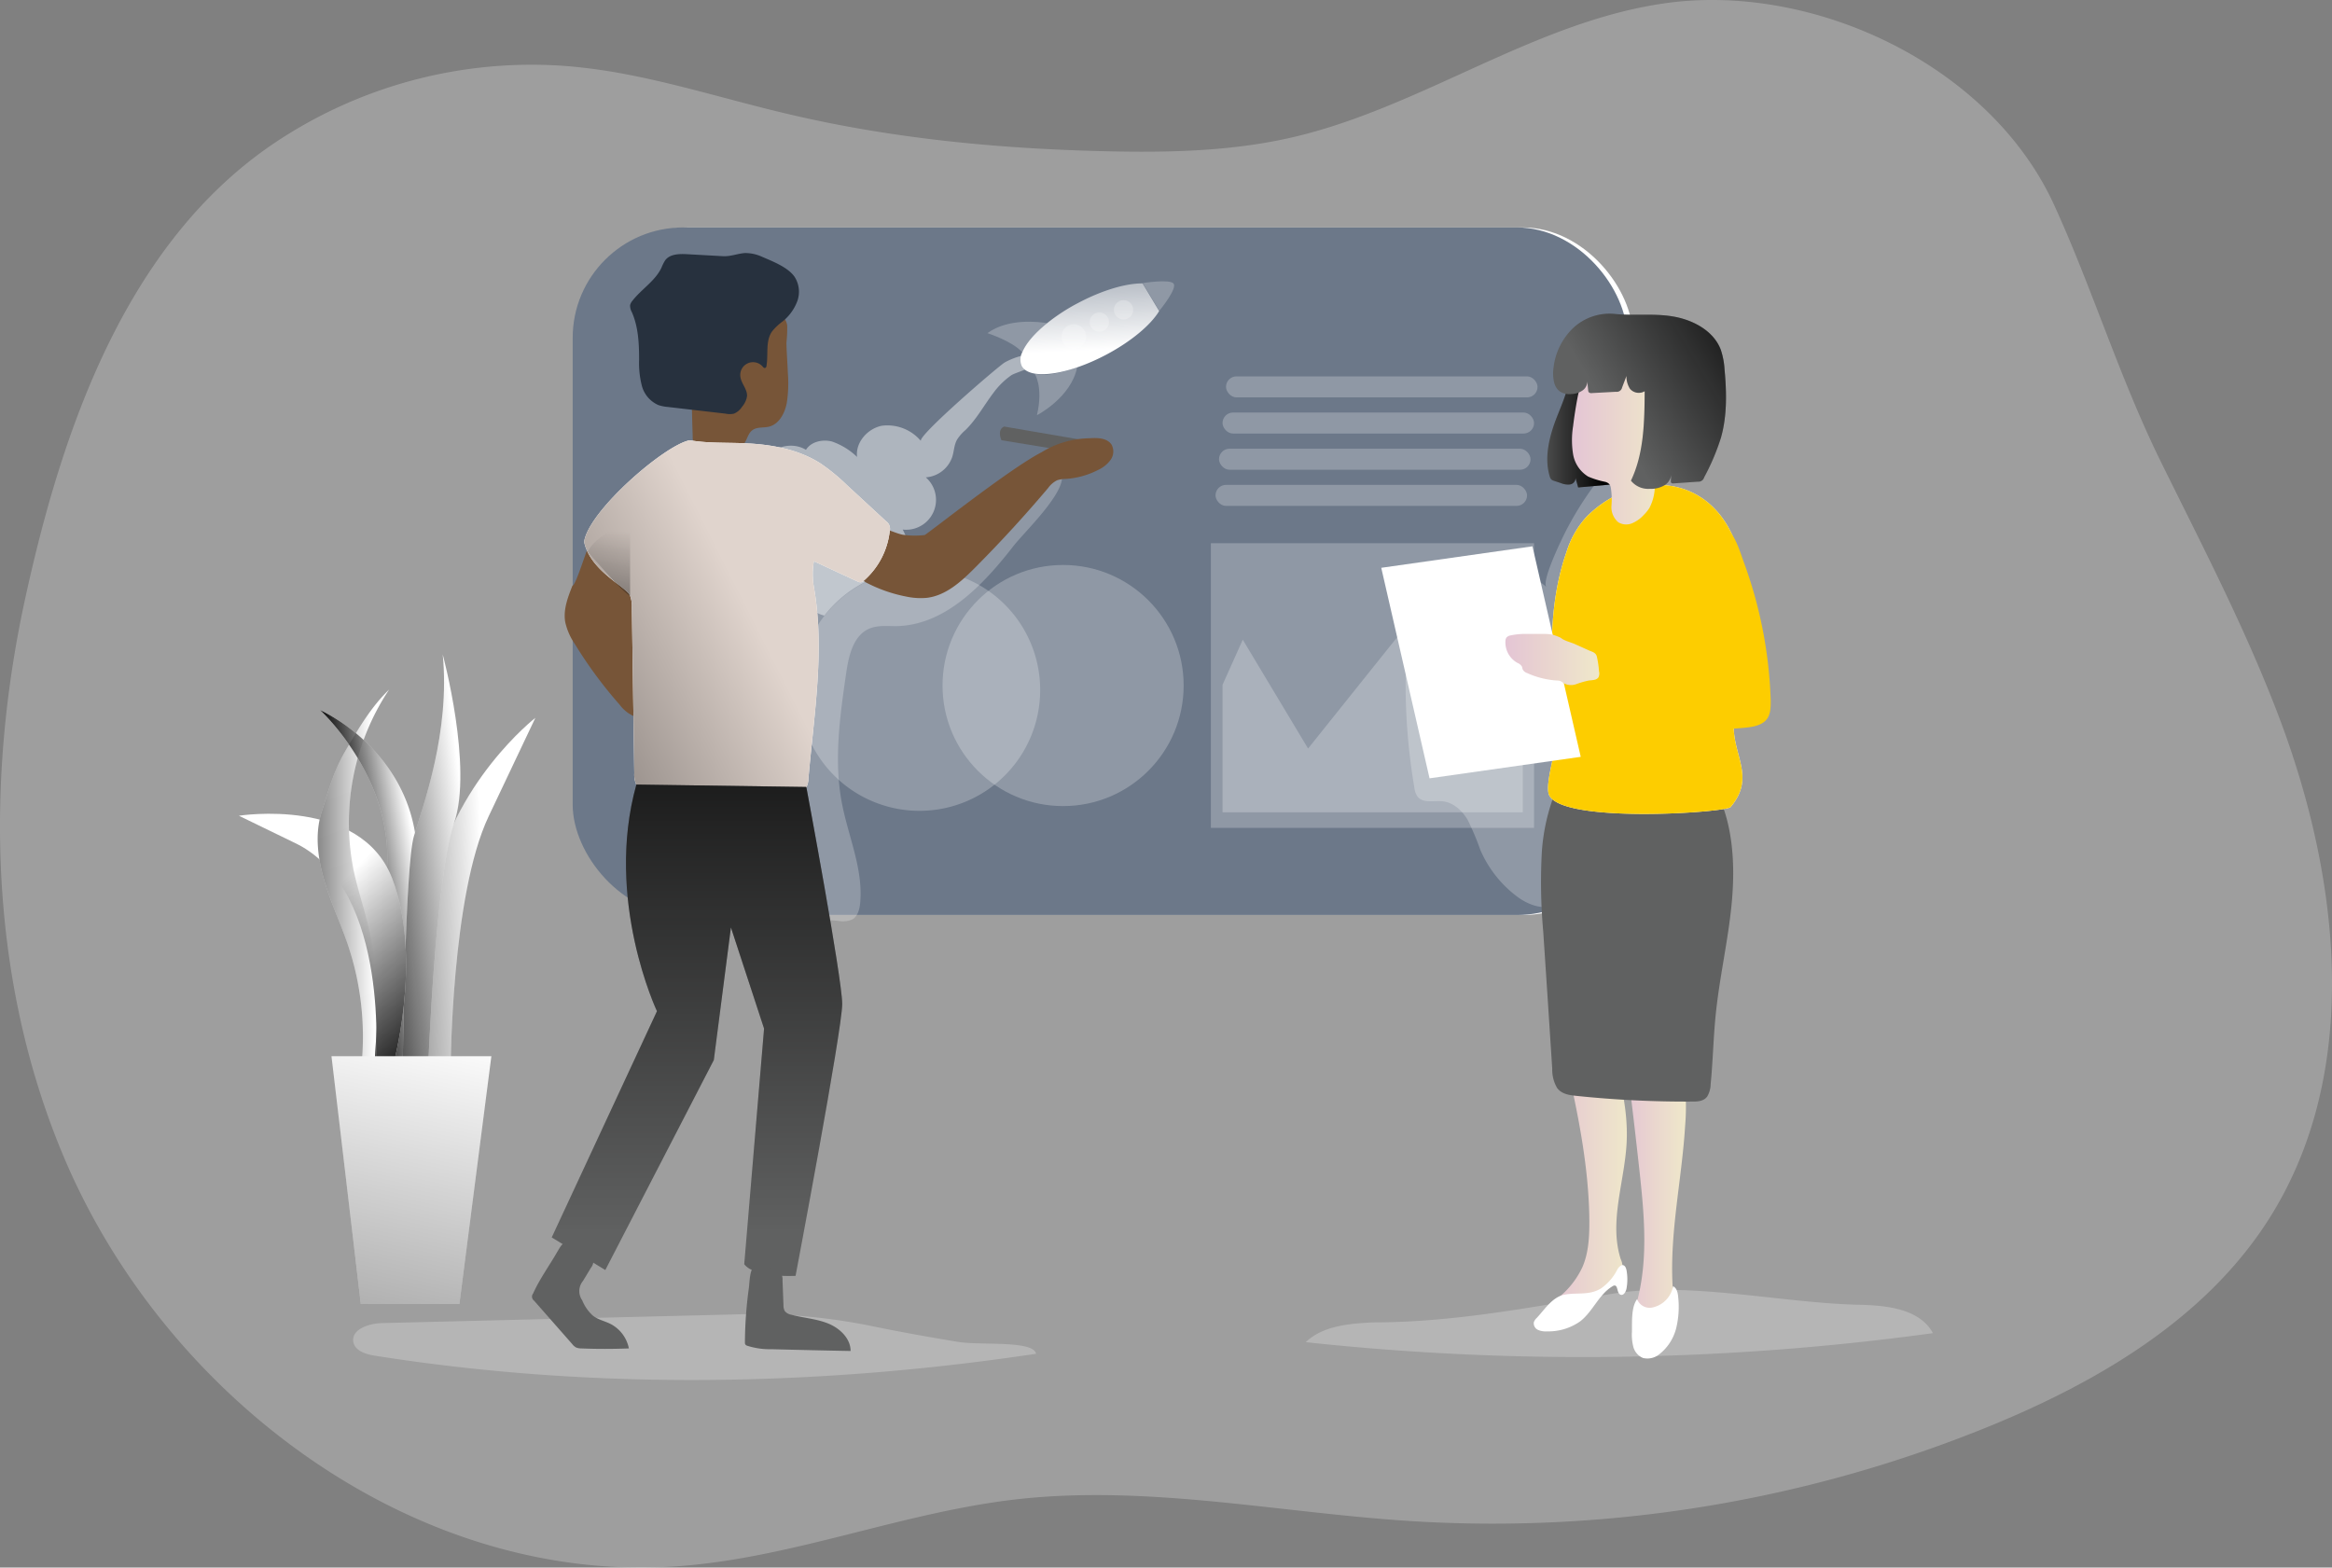 <svg xmlns="http://www.w3.org/2000/svg" xmlns:xlink="http://www.w3.org/1999/xlink" width="536.01" height="360.315"><rect width="100%" height="100%" fill="#808080" stroke="none"/><defs><linearGradient id="c" x1=".54" y1=".463" x2="-1.15" y2="1.493" gradientUnits="objectBoundingBox"><stop offset="0" stop-color="#e0d4cd"/><stop offset=".95" stop-color="#010101"/><stop offset="1" stop-color="#010101"/></linearGradient><linearGradient id="a" x1=".5" y1=".91" x2=".5" y2="-.438" gradientUnits="objectBoundingBox"><stop offset="0" stop-color="#010101" stop-opacity="0"/><stop offset=".95" stop-color="#010101"/></linearGradient><linearGradient id="d" x1=".42" y1="-.723" x2=".511" y2=".766" gradientUnits="objectBoundingBox"><stop offset="0" stop-color="#fff" stop-opacity="0"/><stop offset=".95" stop-color="#fff"/></linearGradient><linearGradient id="e" x1=".504" y1=".162" x2=".485" y2="3.249" xlink:href="#a"/><linearGradient id="b" x1=".003" y1=".5" x2="1.002" y2=".5" gradientUnits="objectBoundingBox"><stop offset="0" stop-color="#e4c5d5"/><stop offset=".42" stop-color="#e9d3cf"/><stop offset="1" stop-color="#efe8ca"/></linearGradient><linearGradient id="f" x1="0" y1=".5" x2="1.001" y2=".5" xlink:href="#b"/><linearGradient id="g" x1="-.186" y1=".5" x2=".815" y2=".5" xlink:href="#a"/><linearGradient id="h" x1="-.001" y1=".5" x2=".997" y2=".5" xlink:href="#b"/><linearGradient id="i" x1=".34" y1=".602" x2="1.344" y2=".003" gradientUnits="objectBoundingBox"><stop offset="0" stop-color="#010101" stop-opacity="0"/><stop offset=".47" stop-color="#010101" stop-opacity=".471"/><stop offset=".95" stop-color="#010101"/></linearGradient><linearGradient id="j" x1="-.002" y1=".497" x2=".999" y2=".497" xlink:href="#b"/><linearGradient id="k" x1=".88" y1=".282" x2=".296" y2=".617" xlink:href="#a"/><linearGradient id="l" x1=".606" y1=".505" x2="-.849" y2=".66" xlink:href="#a"/><linearGradient id="m" x1=".822" y1=".319" x2="-.532" y2="1.283" xlink:href="#a"/><linearGradient id="n" x1=".593" y1=".36" x2="1.053" y2="1.148" xlink:href="#a"/><linearGradient id="o" x1=".787" y1=".506" x2="-.895" y2=".621" xlink:href="#a"/><linearGradient id="p" x1=".519" y1="-.139" x2="-.026" y2="3.866" xlink:href="#a"/></defs><g data-name="Algorithms and Data Structures" transform="translate(-.009 .022)"><path data-name="Path 228" d="M145.43 17.35a130.371 130.371 0 00-14.86-2.16 106.07 106.07 0 00-68.2 18.15c-33.49 23-48 65.3-56.39 103.38-9.47 42.75-8.47 88.62 8.76 129.34 23.56 55.69 81.27 98.52 141.57 93.89 26.25-2 51.24-12.39 77.41-15.35 30.06-3.4 60.26 3.08 90.45 5a302.14 302.14 0 00133.33-21.88c24.86-10.19 49.25-24.57 63.78-47.17 21.73-33.83 16.73-78.61 2.39-116.2-7.61-20-17.54-39.06-27-58.26s-15.72-39.76-24.52-59C457.41 14.87 416.76-4.15 382.62.74c-30.09 4.3-55.93 23.94-85.54 30.8-14.06 3.25-28.63 3.54-43.06 3.2-24.48-.57-49-2.91-72.83-8.54-11.95-2.79-23.75-6.46-35.76-8.85z" fill="#fff" opacity=".24" style="isolation:isolate"/><path data-name="Path 229" d="M315.58 303.94c-5.49.28-11.47.76-15.45 4.54a593.33 593.33 0 00144.16-2.07c-3-5.57-10.57-6.38-16.92-6.52-18-.4-39.11-5.45-56.85-2.52-18.35 3.04-36.32 6.57-54.94 6.57z" fill="#fff" opacity=".24" style="isolation:isolate"/><path data-name="Path 230" d="M87.81 304.1c-3 .07-7.19 1.45-6.57 4.42.43 2 2.91 2.76 5 3.08 50.21 7.92 101.63 7.08 151.91-.45-.63-3.16-12.79-1.87-18-2.74-6.4-1.07-12.8-2.19-19.16-3.5a135.63 135.63 0 00-32.85-2.78z" fill="#fff" opacity=".24" style="isolation:isolate"/><rect data-name="Rectangle 51" width="242.42" height="158.04" rx="25.38" transform="translate(132.98 52.26)" fill="#fff"/><rect data-name="Rectangle 52" width="242.42" height="158.04" rx="25.38" transform="translate(131.64 52.26)" fill="#6c7889"/><path data-name="Path 231" d="M239.09 158.53a27.74 27.74 0 11-29.19-27.62 10.691 10.691 0 011.49-.07 27.7 27.7 0 0127.7 27.69z" fill="#fff" opacity=".24" style="isolation:isolate"/><path data-name="Path 232" d="M237.14 83.94c-.22.76-3.77 1.71-4.68 2.29a17.74 17.74 0 00-4.08 4c-2.17 2.86-3.88 6.06-6.44 8.58a9.92 9.92 0 00-1.94 2.2c-.69 1.19-.69 2.63-1.1 3.93a6.93 6.93 0 01-6.1 4.76 6.87 6.87 0 01-5.3 12 21.21 21.21 0 012.4 9.14 27.65 27.65 0 00-20.41 10.63 6.41 6.41 0 01-4.16-3.08c-2.21 2-5.75.72-8.07-1.11-8.39-6.51-10.75-19.58-5.15-28.61 2.75-4.5 8.65-8 13.15-5.3 1.18-1.9 3.84-2.47 6-1.9a15.73 15.73 0 015.75 3.54c-.42-3.32 2.4-6.52 5.68-7.17a10.07 10.07 0 019 3.51c-.92-1.07 17.25-16.72 19.16-18 1.07-.67 7.55-3.72 6.29.59z" fill="#fff" opacity=".45" style="isolation:isolate"/><path data-name="Path 233" d="M233.01 125.41c-6.93 8.92-15.69 18.29-27 18.49-2.07 0-4.23-.24-6.15.56-3.69 1.54-4.76 6.16-5.34 10.13-1.45 10-2.89 20.15-1 30 1.47 7.68 4.93 15.16 4.2 22.94-.14 1.43-.53 3-1.76 3.76a5.21 5.21 0 01-3.11.37l-17.32-1.52a7.45 7.45 0 01-4.08-1.17 7.16 7.16 0 01-2-3.41c-7-19.91-5.32-41.66-3.58-62.68.38-4.63.78-9.34 2.48-13.67s4.89-8.29 9.29-9.78c10-3.39 19.67 6.92 30.24 7.33 11 .42 18.69-9.26 26.56-15.43 2.63-2.07 9.09-8.28 9.67-1.93.42 4.22-8.58 12.82-11.1 16.01z" fill="#fff" opacity=".24" style="isolation:isolate"/><circle data-name="Ellipse 3" cx="27.71" cy="27.71" r="27.71" transform="translate(216.65 129.84)" fill="#fff" opacity=".24" style="isolation:isolate"/><path data-name="Path 234" d="M131.59 134.59c-1.07 2.69-2.16 5.54-1.66 8.39a14.44 14.44 0 002.19 5 99.349 99.349 0 0010.29 13.95 8.39 8.39 0 003.95 2.94 152.889 152.889 0 001.05-32 6 6 0 00-.65-2.77 6.25 6.25 0 00-2.89-2.11c-2.65-1.24-5.29-2.69-8-3.69-.8 1-3.46 10.29-4.28 10.29z" fill="#775538"/><path data-name="Path 235" d="M241.26 102.98l-11.06-1.81s-1.14-2.35.6-3.15l17.5 3z" fill="#606161"/><path data-name="Path 236" d="M207.49 122.89a19.43 19.43 0 005.05.07c.65-.26 19.57-15.28 26.82-19a21.7 21.7 0 0111.15-3.25c1.82-.12 4-.06 5 1.49a3.3 3.3 0 01-.23 3.48 7.19 7.19 0 01-2.82 2.29 18.9 18.9 0 01-7.45 2.09 6.49 6.49 0 00-2 .3 5.61 5.61 0 00-2.09 1.79q-8.05 9.53-16.85 18.37c-3.13 3.14-6.67 6.38-11.08 6.88a15.75 15.75 0 01-4.74-.31 33.34 33.34 0 01-8.74-3 4.17 4.17 0 01-1.55-1.16 3.88 3.88 0 01-.57-2.37 12.18 12.18 0 012.83-7.54c2.32-2.76 4.3-.78 7.27-.13z" fill="#775538"/><path data-name="Path 237" d="M181.1 85.77a29.3 29.3 0 01-.26 6.88c-.45 2.32-1.75 4.78-4 5.38-1.34.35-2.91 0-4 .91-.82.67-1.05 1.8-1.6 2.71a5.7 5.7 0 01-4.74 2.42 16.38 16.38 0 01-5.42-1.07 2.93 2.93 0 01-1.23-.62 3 3 0 01-.62-2.08q-.31-8.55-.24-17.12a11.62 11.62 0 01.76-4.84 9.77 9.77 0 014.58-4.09 28.681 28.681 0 018.68-2.84c2.79-.45 7.43-.19 7.94 3.41a30.651 30.651 0 01-.18 3.94c.05 2.31.24 4.65.33 7.01z" fill="#775538"/><path data-name="Path 238" d="M182.597 63.537a6.352 6.352 0 01.685 5.63 10.856 10.856 0 01-3.427 4.724 12.24 12.24 0 00-2.448 2.35c-1.481 2.215-.771 5.177-1.224 7.82a.494.494 0 01-.343.5c-.22.037-.379-.147-.526-.318a2.937 2.937 0 00-5.14 2.252c.171 1.591 1.6 2.9 1.542 4.5a4.675 4.675 0 01-1.126 2.448 4.112 4.112 0 01-1.872 1.615 4.48 4.48 0 01-1.934 0l-13.218-1.53a9.509 9.509 0 01-2.191-.428 6.694 6.694 0 01-3.831-4.43 21.1 21.1 0 01-.636-6.021c0-3.672-.171-7.539-1.677-10.941a2.986 2.986 0 01-.392-1.591 2.448 2.448 0 01.526-1c2.093-2.7 5.275-4.565 6.707-7.661a9.241 9.241 0 01.844-1.664c1.1-1.456 3.243-1.481 5.067-1.383l8.163.453c1.872.1 3.329-.6 5.116-.722a9.326 9.326 0 013.843.832c2.45 1.074 5.906 2.371 7.492 4.565z" fill="#27313e"/><path data-name="Path 240" d="M158.56 101.17c4 .7 8.2.52 12.3.68 6.22.23 12.61 1.33 17.83 4.71a45.629 45.629 0 015.95 4.89l9 8.31a2.12 2.12 0 01.88 2.25 17.73 17.73 0 01-5.92 11.4 1.38 1.38 0 01-.73.41 1.6 1.6 0 01-.79-.2l-10-4.64a17.229 17.229 0 000 5.95c2.57 14.43 0 29.46-1.26 44.06a4.51 4.51 0 01-.45 1.92 4.19 4.19 0 01-1.66 1.43c-5.63 3.15-12.4 3.28-18.85 3.24-6 0-12.35-.3-17.17-3.8a4.77 4.77 0 01-1.43-1.47 5.62 5.62 0 01-.46-2.61l-.56-38.05a7.21 7.21 0 00-.37-2.66c-.89-2.22-9.17-5.68-10.6-12.47 1.01-7.11 18.56-22.3 24.29-23.35z" fill="#fff"/><path data-name="Path 241" d="M171.55 167.76c4 .7 8.2.52 12.3.68 6.22.23 12.61 1.33 17.83 4.71a45.629 45.629 0 015.95 4.89l9 8.31a2.12 2.12 0 01.88 2.25 17.73 17.73 0 01-5.92 11.4 1.38 1.38 0 01-.73.41 1.6 1.6 0 01-.79-.2l-10-4.64a17.229 17.229 0 000 5.95c2.57 14.43 0 29.46-1.26 44.06a4.51 4.51 0 01-.45 1.92 4.19 4.19 0 01-1.66 1.43c-5.63 3.15-12.4 3.28-18.85 3.24-6 0-12.35-.3-17.17-3.8a4.77 4.77 0 01-1.43-1.47 5.62 5.62 0 01-.46-2.61l-.56-38.05a7.21 7.21 0 00-.37-2.66c-.89-2.22-9.17-5.68-10.6-12.47 1.01-7.11 18.56-22.3 24.29-23.35z" transform="translate(-12.99 -66.59)" fill="url(#c)"/><path data-name="Path 242" d="M185.34 180.87s8.25 44 8.25 49.89-10.72 62.48-10.72 62.48-9.39.54-11.8-2.68l4.56-54.15-7.62-23.26-3.93 30.48-24.94 48.27-12.32-7.49 24.19-52s-12.13-25.63-4.73-52.1z" fill="#606161"/><path data-name="Path 243" d="M198.33 247.46s8.25 44 8.25 49.89-10.72 62.48-10.72 62.48-9.39.54-11.8-2.68l4.56-54.15-7.62-23.26-3.93 30.48-24.94 48.27-12.32-7.49L164 299s-12.13-25.63-4.73-52.1z" transform="translate(-12.99 -66.59)" fill="url(#a)"/><path data-name="Path 244" d="M171.23 308.54a.89.89 0 00.07.43.81.81 0 00.48.34 16.89 16.89 0 005.54.79q9.09.24 18.2.41c0-2.9-2.5-5.25-5.19-6.33s-5.64-1.26-8.44-2a2.51 2.51 0 01-1.48-.82 2.64 2.64 0 01-.32-1.39l-.22-5.73a2.58 2.58 0 00-.63-1.92 2.54 2.54 0 00-.88-.41c-1.11-.33-3.95-1.52-5-.81s-1.05 3.62-1.21 4.82a95 95 0 00-.92 12.62z" fill="#606161"/><path data-name="Path 245" d="M122.55 297.29a1.15 1.15 0 00.22 1.66l8.79 10a2.8 2.8 0 00.84.74 3 3 0 001.22.23c3.64.15 7.3.14 10.94 0a8.1 8.1 0 00-4.21-5.62c-1.37-.7-3-1-4.16-2a9.42 9.42 0 01-2.35-3.43 3.65 3.65 0 01.17-4.46l1.81-3a2.62 2.62 0 00.5-2.34 2.52 2.52 0 00-1.11-1c-1.26-.74-3-2.25-4.44-2.52s-2 1.08-2.74 2.29c-1.77 3.07-4.02 6.18-5.48 9.45z" fill="#606161"/><rect data-name="Rectangle 53" width="71.6" height="4.83" rx="2.41" transform="translate(281.81 86.49)" fill="#fff" opacity=".24" style="isolation:isolate"/><rect data-name="Rectangle 54" width="71.6" height="4.83" rx="2.41" transform="translate(281.01 94.8)" fill="#fff" opacity=".24" style="isolation:isolate"/><rect data-name="Rectangle 55" width="71.6" height="4.83" rx="2.41" transform="translate(280.2 103.12)" fill="#fff" opacity=".24" style="isolation:isolate"/><rect data-name="Rectangle 56" width="71.6" height="4.83" rx="2.41" transform="translate(279.4 111.43)" fill="#fff" opacity=".24" style="isolation:isolate"/><path data-name="Rectangle 57" fill="#fff" opacity=".24" style="isolation:isolate" d="M278.33 124.84h74.28v65.43h-74.28z"/><path data-name="Path 246" d="M285.66 147.01l15.01 25.02 24.32-30.39 10.37 14.66 14.66-23.95v54.34h-69.01v-29.31z" fill="#fff" opacity=".24" style="isolation:isolate"/><path data-name="Path 247" d="M355.49 134.95c-3.43-3.24-8.71-3.95-13.27-2.76s-8.52 4.05-12 7.22a22.311 22.311 0 00-5.29 6.45c-1.63 3.3-1.82 7.12-1.84 10.8a142.275 142.275 0 002 24.3 4.54 4.54 0 00.75 2.14c1.28 1.59 3.78.85 5.81 1.07 2.46.27 4.47 2.16 5.72 4.3a59.415 59.415 0 012.88 6.83 26.56 26.56 0 008.53 10.81c2.7 2 6.67 3.43 9.27 1.28a8.31 8.31 0 002-3c12.4-27.05 2.2-59.61 11.13-88 .56-1.78 4.64-10.12 2-11.37-2-.9-5.05 4.27-5.91 5.43a75.65 75.65 0 00-7 10.92c-.82 1.51-6.15 12.29-4.78 13.58z" fill="#fff" opacity=".24" style="isolation:isolate"/><path data-name="Path 248" d="M279.43 138.07c-1.94 3.2-6.44 7-12.23 10.06-8.95 4.72-17.6 5.87-19.35 2.55a3.62 3.62 0 01.11-3.12c.8-2 2.82-4.38 5.72-6.71a43.49 43.49 0 017.2-4.68c5.56-2.94 11-4.5 14.74-4.46z" transform="translate(-12.99 -66.59)" fill="url(#d)"/><path data-name="Path 249" d="M240.69 74.26c-2.9 2.33-4.92 4.69-5.72 6.71-2.13-2.52-8-4.42-8-4.42 4.84-3.51 11.89-2.59 13.72-2.29z" fill="#fff" opacity=".24" style="isolation:isolate"/><path data-name="Path 250" d="M238.35 95.41s7.84-4 9.26-11.05c0 0-6.66 2.66-9.82 1.44 0 0 2.1 3.01.56 9.61z" fill="#fff" opacity=".24" style="isolation:isolate"/><path data-name="Path 251" d="M266.48 71.41l-3.81-6.36s6.25-1 7.09.12-2.86 5.74-3.28 6.24z" fill="#fff" opacity=".24" style="isolation:isolate"/><circle data-name="Ellipse 4" cx="2.82" cy="2.82" r="2.82" transform="translate(244 74.51)" fill="#fff" opacity=".24" style="isolation:isolate"/><circle data-name="Ellipse 5" cx="2.22" cy="2.22" r="2.22" transform="translate(250.47 71.79)" fill="#fff" opacity=".24" style="isolation:isolate"/><circle data-name="Ellipse 6" cx="2.22" cy="2.22" r="2.22" transform="translate(256.04 68.97)" fill="#fff" opacity=".24" style="isolation:isolate"/><path data-name="Path 252" d="M157.83 203.54v-17.66s-8.28 3.94-9.71 7.51c0 0 7.79 9.21 9.71 10.15z" transform="translate(-12.99 -66.59)" fill="url(#e)"/><path data-name="Path 253" d="M372.57 304.57a8.69 8.69 0 00.16 4.89c2.85 12.52 5.52 25.2 5.58 38 0 3.51-.19 7.11-1.58 10.33A19.689 19.689 0 01371 365c-.91.76-2 1.76-1.68 2.9a2.31 2.31 0 00.85 1.15 5.16 5.16 0 005.55.53 10.37 10.37 0 002.55-2.22l6.7-7.29a4.09 4.09 0 00.87-1.24 4.47 4.47 0 00-.33-2.88c-2.73-8.58.91-17.76 1.37-26.75.42-8.37-1.95-16.6-4.29-24.65a7.14 7.14 0 00-1.09-2.49 4.78 4.78 0 00-3.92-1.56 13.9 13.9 0 00-4.23 1.05" transform="translate(-12.99 -66.59)" fill="url(#b)"/><path data-name="Path 254" d="M386.34 306.29q1.85 14.47 3.45 29c1.11 10.14 2.12 20.57-.52 30.43-.54 2-1.18 4.42.09 6.1a4 4 0 005.2.69 6.92 6.92 0 002.88-4.78 25.531 25.531 0 000-5.73c-.66-12.23 2.13-24.36 2.88-36.58a52.549 52.549 0 00-.64-13.78c-.94-4.6-3.23-11.22-7.54-13.77-5.54-3.31-6.24 4.94-5.8 8.42z" transform="translate(-12.99 -66.59)" fill="url(#f)"/><path data-name="Path 255" d="M353.24 302.9a2.51 2.51 0 00-.68 1 1.67 1.67 0 00.94 1.75 4.32 4.32 0 002.08.35 12.66 12.66 0 007.63-2.3c2.93-2.27 4.3-6.23 7.49-8.1a.769.769 0 01.34-.14c.88-.11.57 1.6 1.32 2.05s1.36-.57 1.5-1.35a11.572 11.572 0 000-4.23c-.1-.47-.29-1-.76-1.14s-1.06.49-1.35 1a11.7 11.7 0 01-3.65 4.27c-2.85 1.83-5.71.88-8.75 1.56-2.64.65-4.34 3.4-6.11 5.28z" fill="#fff"/><path data-name="Path 256" d="M375.11 306.07a11.339 11.339 0 00.32 3.49 3.83 3.83 0 002.23 2.56 4.35 4.35 0 003.91-1 11 11 0 003.73-5.93 20.851 20.851 0 00.44-7.09c-.08-.95-.31-2.06-1.17-2.47a6.13 6.13 0 01-4.6 4.85 3.08 3.08 0 01-3.67-1.89c-1.37 1.82-1.15 5.21-1.19 7.48z" fill="#fff"/><path data-name="Path 257" d="M354.41 195.63a127.913 127.913 0 00.31 18.46l1 15.09 1.07 16.46a8.37 8.37 0 001.1 4.38c1 1.4 2.72 1.67 4.26 1.83a242.573 242.573 0 0026.93 1.33c1.18 0 2.52-.09 3.31-1.13a5.65 5.65 0 00.81-2.84c.52-5.26.62-10.58 1.15-15.84.85-8.6 2.84-17 3.67-25.56s.42-17.76-3.21-25.36a6.079 6.079 0 00-1.68-2.37 5.2 5.2 0 00-2.64-.8 203.776 203.776 0 00-25.29-1.15c-1.47 0-4.47-.56-5.76.29-1.13.74-2 3.77-2.51 5.12a46.111 46.111 0 00-2.52 12.09z" fill="#606161"/><path data-name="Path 258" d="M357.11 97.86c-1.26 3.75-2.05 7.85-.89 11.63a1.49 1.49 0 00.39.72 1.63 1.63 0 00.59.29l1.55.51a4.18 4.18 0 002.11.32 1.47 1.47 0 001.28-1.49l.61 2.18 8.31-.75a1.45 1.45 0 00.77-.23 1.36 1.36 0 00.38-1c.51-5.09.39-10.22.45-15.34 0-2.77.1-5.65-1-8.19s-3.78-4.63-6.51-4.11-4.1 2.66-4.52 5.17c-.62 3.55-2.37 6.9-3.52 10.29z" fill="#606161"/><path data-name="Path 259" d="M370.1 164.45c-1.26 3.75-2.05 7.85-.89 11.63a1.49 1.49 0 00.39.72 1.63 1.63 0 00.59.29l1.55.51a4.18 4.18 0 002.11.32 1.47 1.47 0 001.28-1.49l.61 2.18 8.31-.75a1.45 1.45 0 00.77-.23 1.36 1.36 0 00.38-1c.51-5.09.39-10.22.45-15.34 0-2.77.1-5.65-1-8.19s-3.78-4.63-6.51-4.11-4.1 2.66-4.52 5.17c-.62 3.55-2.37 6.9-3.52 10.29z" transform="translate(-12.99 -66.59)" fill="url(#g)"/><path data-name="Path 260" d="M398.01 122.62c1.85 3.84 2.09 8.23 2.29 12.49.42 8.54 3.18 17.84-.4 25.61-4.87 10.61 5.09 16.25-2.12 24.77-1.07 1.26-38.66 3.86-41.7-2.75-1.13-2.44 1.91-11.09 1.68-13.77-1.22-14.11-2.38-28.72 2.3-42.08a21.291 21.291 0 014.66-8.18c10.52-10.43 26.64-10.05 33.29 3.91z" fill="#fff"/><path data-name="Path 261" d="M398.01 122.62c1.85 3.84 2.09 8.23 2.29 12.49.42 8.54 3.18 17.84-.4 25.61-4.87 10.61 5.09 16.25-2.12 24.77-1.07 1.26-38.66 3.86-41.7-2.75-1.13-2.44 1.91-11.09 1.68-13.77-1.22-14.11-2.38-28.72 2.3-42.08a21.291 21.291 0 014.66-8.18c10.52-10.43 26.64-10.05 33.29 3.91z" fill="#fdcd00"/><path data-name="Path 262" d="M374.57 164.55a20.21 20.21 0 000 6.4 7.47 7.47 0 003.47 5.16 19.159 19.159 0 003.81 1.19 2 2 0 011 .5 1.73 1.73 0 01.38.78 17.232 17.232 0 01.16 4.25 4.54 4.54 0 001.58 3.79 3.53 3.53 0 003.15.23 7.51 7.51 0 002.66-1.88 9.473 9.473 0 001.33-1.63 11.05 11.05 0 001.21-6.07c0-2.78-.28-5.56-.3-8.34 0-4.92 2.35-7.85 2.19-12.76 0-.86-1.81-3.73-2.19-4.5a6.771 6.771 0 00-1.41-1.71 7 7 0 00-1.88-1.42 6.1 6.1 0 00-3.34-.2 29.73 29.73 0 00-6.93 1.93 7.21 7.21 0 00-2.35 1.42 3.07 3.07 0 00-.86 2.45 20.319 20.319 0 01-.56 3.33q-.69 3.53-1.12 7.08z" transform="translate(-12.99 -66.59)" fill="url(#h)"/><path data-name="Path 263" d="M361.56 75.41a15 15 0 00-4.48 9.15 8.879 8.879 0 00.15 3.33 3.68 3.68 0 001.31 2.07 4 4 0 002.55.59 4.68 4.68 0 002.7-.85 2.49 2.49 0 001-2.53l.26 2.5a.81.81 0 00.15.48.88.88 0 00.71.18l5.49-.3a1.27 1.27 0 001.45-1l1-2.64a5.24 5.24 0 00.81 2.95 2.65 2.65 0 003.38.56c-.05 7-.15 14.25-3.16 20.56a5.08 5.08 0 004.27 1.88 6.21 6.21 0 003.34-.76 3.3 3.3 0 001.68-2.84l-.12 1.75a.65.65 0 00.1.48.66.66 0 00.52.12l5.6-.4a1.35 1.35 0 001.44-1 51.669 51.669 0 003.86-9.11c1.44-5.08 1.31-10.47.82-15.72a17.49 17.49 0 00-.86-4.49c-1.61-4.27-6.18-6.76-10.66-7.59s-8.94-.21-13.41-.61a12.29 12.29 0 00-9.9 3.24z" fill="#606161"/><path data-name="Path 264" d="M374.55 142a15 15 0 00-4.48 9.15 8.879 8.879 0 00.15 3.33 3.68 3.68 0 001.31 2.07 4 4 0 002.55.59 4.68 4.68 0 002.7-.85 2.49 2.49 0 001-2.53l.26 2.5a.81.81 0 00.15.48.88.88 0 00.71.18l5.49-.3a1.27 1.27 0 001.45-1l1-2.64a5.24 5.24 0 00.81 2.95 2.65 2.65 0 003.38.56c-.05 7-.15 14.25-3.16 20.56a5.08 5.08 0 004.27 1.88 6.21 6.21 0 003.34-.76 3.3 3.3 0 001.68-2.84l-.12 1.75a.65.65 0 00.1.48.66.66 0 00.52.12l5.6-.4a1.35 1.35 0 001.44-1 51.669 51.669 0 003.86-9.11c1.44-5.08 1.31-10.47.82-15.72a17.49 17.49 0 00-.86-4.49c-1.61-4.27-6.18-6.76-10.66-7.59s-8.94-.21-13.41-.61a12.29 12.29 0 00-9.9 3.24z" transform="translate(-12.99 -66.59)" fill="url(#i)"/><path data-name="Path 265" d="M363.34 173.94l-34.75 4.94-11.1-48.39 34.75-4.94z" fill="#fff"/><path data-name="Path 266" d="M407.01 161.01c0 1.53 0 3.21-1 4.4s-2.79 1.6-4.4 1.78a56.53 56.53 0 01-33.71-6.78 5.46 5.46 0 01-2.06-1.68 5.39 5.39 0 01-.63-2.69 43.357 43.357 0 01.13-5.7 2.9 2.9 0 01.91-2.25 2.94 2.94 0 011.88-.32l15.76.78a2.14 2.14 0 001.52-.3 2 2 0 00.59-1.33c.85-5.08 0-10.3.5-15.43.39-3.72 2.12-10 6.4-11 5-1.17 6.61 5.12 7.89 8.61a101.42 101.42 0 016.22 31.91z" fill="#fdcd00"/><path data-name="Path 267" d="M371.76 213.18a10.591 10.591 0 00-2-.74 10.189 10.189 0 00-1.91-.16h-4.09a16 16 0 00-3.6.35 1.57 1.57 0 00-.9.49 1.46 1.46 0 00-.24.82 5.39 5.39 0 002.77 5 2.13 2.13 0 011 .8c.11.22.11.49.21.72a1.82 1.82 0 001 .81 19.75 19.75 0 006.83 1.72 2.36 2.36 0 01.95.18 6 6 0 01.61.42 3.5 3.5 0 002.91.23 19.8 19.8 0 012.89-.83c.82-.1 1.82-.07 2.23-.77a2 2 0 00.11-1.36 22 22 0 00-.51-3.44c-.26-.83-.94-1-1.71-1.31l-3.31-1.49c-.9-.41-2.49-.77-3.24-1.44z" transform="translate(-12.99 -66.59)" fill="url(#j)"/><path data-name="Path 268" d="M83.14 244.41a66.34 66.34 0 00-3.13-27.15c-1.69-5-4-9.86-5.49-15s-2.18-10.62-.57-15.68 2.77-9.37 5.42-13.95c2.92-5 5.89-10.13 10.08-14.15a55.24 55.24 0 00-8.06 42c.85 3.9 2.12 7.7 3.09 11.58 2.25 9 2.88 18.33 3 27.61 0 1.78 0 3.7-1.08 5.14s-2.19 1.07-3.26-.4z" fill="#fff"/><path data-name="Path 269" d="M73.6 163.21s16.31 14.93 15.41 35.6-3.27 45-2.67 46 10.25 1.06 10.25 1.06a459.368 459.368 0 01-.69-46.62c.9-25.93-22.3-36.04-22.3-36.04z" fill="#fff"/><path data-name="Path 270" d="M86.59 229.8s16.31 14.93 15.41 35.6-3.27 45-2.67 46 10.25 1.06 10.25 1.06a459.368 459.368 0 01-.69-46.62c.9-25.93-22.3-36.04-22.3-36.04z" transform="translate(-12.99 -66.59)" fill="url(#k)"/><path data-name="Path 271" d="M123.06 164.98s-19.3 15-23.74 39.65-6.73 41.34-6.73 41.34l11-.46s.15-39.81 8.73-57.88 10.74-22.65 10.74-22.65z" fill="#fff"/><path data-name="Path 272" d="M136.05 231.57s-19.3 15-23.74 39.65-6.73 41.34-6.73 41.34l11-.46s.15-39.81 8.73-57.88 10.74-22.65 10.74-22.65z" transform="translate(-12.99 -66.59)" fill="url(#l)"/><path data-name="Path 273" d="M101.77 150.41s7 25.88 2.61 38.74-6 57.18-6 57.18l-5.82-.38s.53-46.93 2.6-53.82 8.37-23.94 6.61-41.72z" fill="#fff"/><path data-name="Path 274" d="M114.76 217s7 25.88 2.61 38.74-6 57.18-6 57.18l-5.82-.38s.53-46.93 2.6-53.82 8.37-23.94 6.61-41.72z" transform="translate(-12.99 -66.59)" fill="url(#m)"/><path data-name="Path 275" d="M54.92 187.48s28-4.44 35.22 14.39 0 43.91 0 43.91l-3.82-.95s3.59-39.82-18-50.84z" fill="#fff"/><path data-name="Path 276" d="M67.91 254.07s28-4.44 35.22 14.39 0 43.91 0 43.91l-3.82-.95s3.59-39.82-18-50.84z" transform="translate(-12.99 -66.59)" fill="url(#n)"/><path data-name="Path 277" d="M96.13 311A66.34 66.34 0 0093 283.85c-1.69-5-4-9.86-5.49-15s-2.18-10.62-.57-15.68 2.77-9.37 5.42-13.95c2.92-5 5.89-10.13 10.08-14.15a55.24 55.24 0 00-8.06 42c.85 3.9 2.12 7.7 3.09 11.58 2.25 9 2.88 18.33 3 27.61 0 1.78 0 3.7-1.08 5.14s-2.19 1.07-3.26-.4z" transform="translate(-12.99 -66.59)" fill="url(#o)"/><path data-name="Path 278" d="M76.2 242.75h36.75l-7.35 56.96H82.94z" fill="#fff"/><path data-name="Path 279" d="M76.2 242.75h36.75l-7.35 56.96H82.94z" fill="url(#p)"/></g></svg>